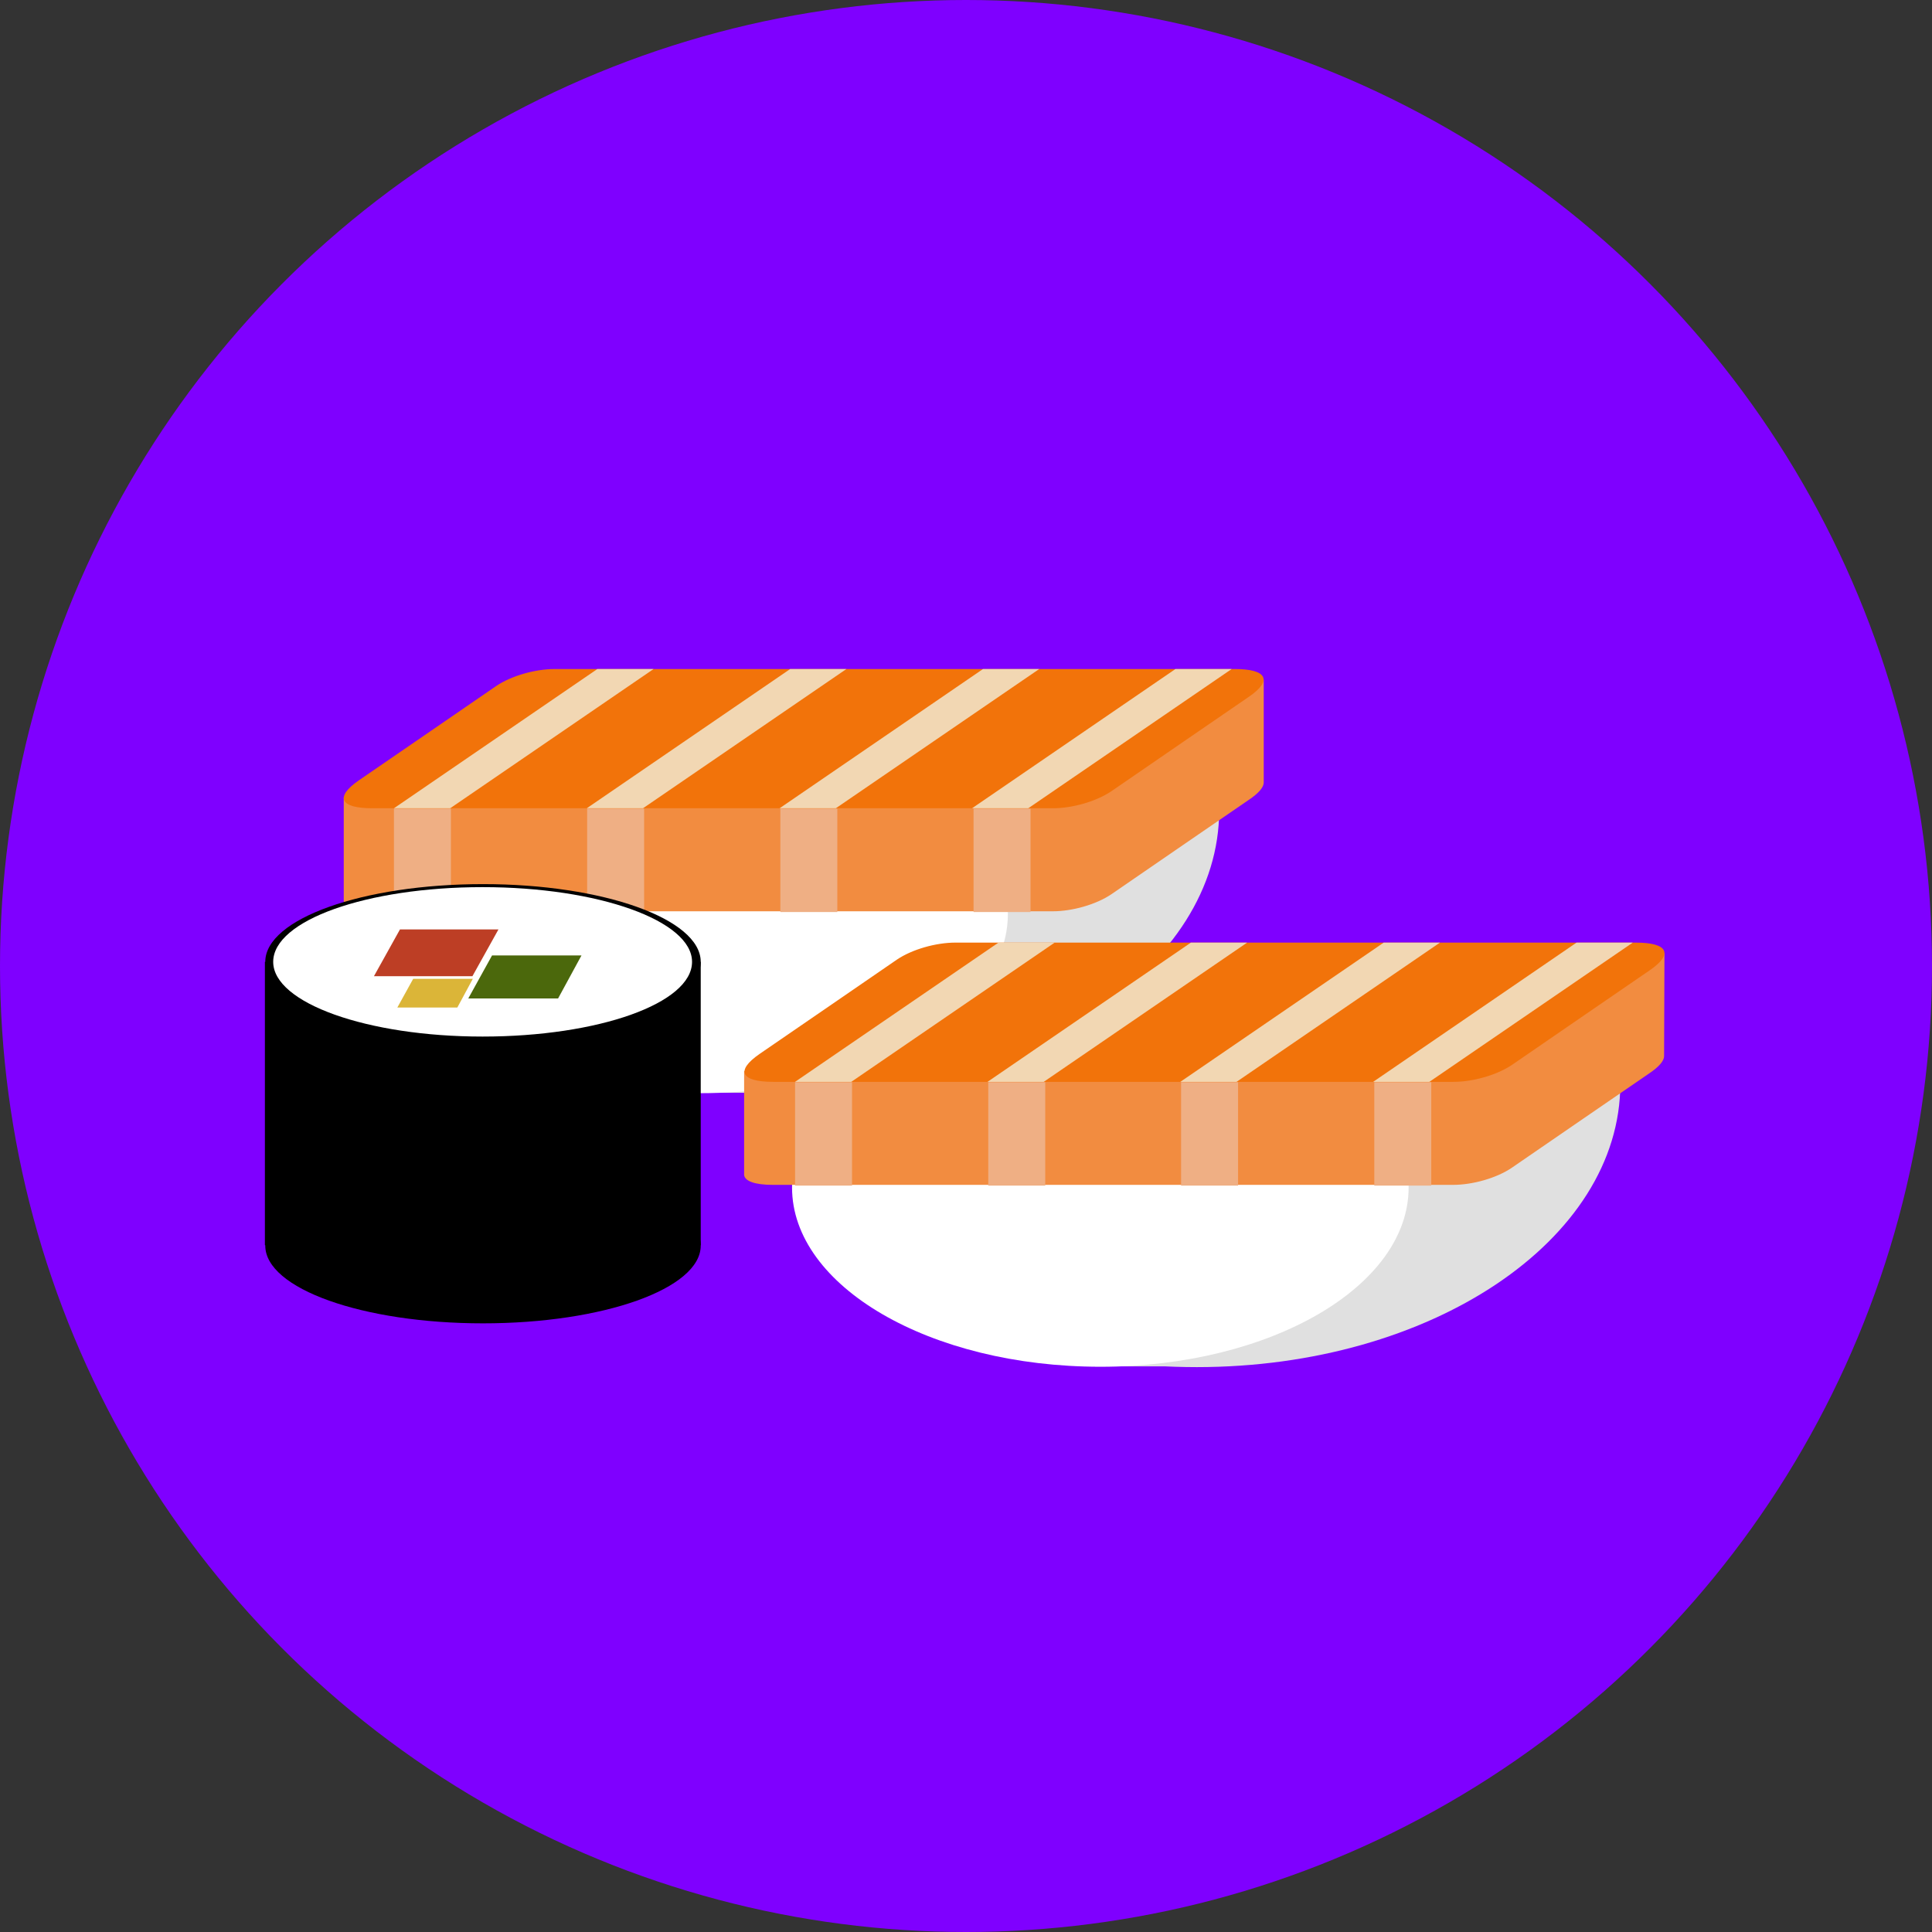 <?xml version="1.0" encoding="utf-8"?>
<!-- Generator: Adobe Illustrator 19.0.0, SVG Export Plug-In . SVG Version: 6.00 Build 0)  -->
<svg version="1.1" id="Layer_1" xmlns="http://www.w3.org/2000/svg" xmlns:xlink="http://www.w3.org/1999/xlink" x="0px" y="0px"
	 viewBox="-41 164.9 512 512" style="enable-background:new -41 164.9 512 512;" xml:space="preserve">
<rect x="-41" y="164.9" width="512" height="512" fill="#333333" stroke="none"/>
<style type="text/css">
	.st0{fill:#7F00FF;}
	.st1{fill:#E0E0E0;}
	.st2{fill:#FFFFFF;}
	.st3{fill:#F28C40;}
	.st4{fill:#F2730A;}
	.st5{fill:#F2D7B3;}
	.st6{fill:#EFAF84;}
	.st7{fill:#BD3E25;}
	.st8{fill:#4B680C;}
	.st9{fill:#DBB538;}
</style>
<circle id="bg_2_" class="st0" cx="215" cy="420.9" r="256"/>
<path class="st1" d="M246.9,378c-1.7,0.6-59.1,7.4-63.1,6c-4-1.4-85.3-10.2-86.1-10.2c-0.9,0-39.8,4.3-39.8,4.3s-0.1-0.3-0.1-0.8
	c0,0.8-0.1,1.5-0.1,2.3c0,41.5,50.2,75.1,112.2,75.1c62,0,112.2-33.6,112.2-75.1c0-5.5-0.9-10.9-2.6-16.1
	C265.8,369.5,248,377.6,246.9,378z"/>
<rect x="143" y="437.5" class="st1" width="26.9" height="17"/>
<ellipse class="st2" cx="144.4" cy="407.1" rx="81.7" ry="47.5"/>
<path class="st3" d="M293.9,345H282v6.4c-33.3,0-161.9,0-176,0c-5.2,0-11.5,1.8-15.5,4.5c-7.7,5.3-20.6,14.1-29.7,20.3H50.1l0,27.6
	c0.2,1.6,2.8,2.6,7.6,2.6c24.3,0,165.5,0,180.3,0c5.2,0,11.5-1.8,15.5-4.5c10-6.9,28.7-19.7,36.4-25c2.7-1.8,4-3.4,4-4.6L293.9,345z
	"/>
<path class="st4" d="M286.3,342.2c-24.3,0-165.5,0-180.3,0c-5.2,0-11.5,1.8-15.5,4.5c-10,6.9-28.7,19.7-36.4,25
	c-6.5,4.5-4.9,7.4,3.6,7.4c24.3,0,165.5,0,180.3,0c5.2,0,11.5-1.8,15.5-4.5c10-6.9,28.7-19.7,36.4-25
	C296.4,345.2,294.7,342.2,286.3,342.2z"/>
<path class="st5" d="M78.3,379.1l53.9-36.9c-5.7,0-10.7,0-14.9,0l-53.9,36.9C67.4,379.1,72.4,379.1,78.3,379.1z"/>
<path class="st5" d="M129.4,379.1l53.9-36.9c-5,0-10,0-14.9,0l-53.9,36.9C119.4,379.1,124.3,379.1,129.4,379.1z"/>
<path class="st5" d="M180.5,379.1l53.9-36.9c-4.8,0-9.8,0-14.9,0l-53.9,36.9C170.6,379.1,175.6,379.1,180.5,379.1z"/>
<path class="st5" d="M231.5,379.1l53.9-36.9c-3.3,0-8.4,0-14.9,0l-53.9,36.9C222.7,379.1,227.7,379.1,231.5,379.1z"/>
<rect x="63.4" y="379.2" class="st6" width="15.1" height="27.4"/>
<rect x="114.6" y="379.2" class="st6" width="15.1" height="27.4"/>
<rect x="165.8" y="379.2" class="st6" width="15.1" height="27.4"/>
<rect x="217" y="379.2" class="st6" width="15.1" height="27.4"/>
<path class="st1" d="M353.2,450.5c-1.7,0.6-59.1,7.4-63.1,6c-4-1.4-85.3-10.2-86.1-10.2s-39.8,4.3-39.8,4.3s-0.1-0.3-0.1-0.8
	c0,0.8-0.1,1.5-0.1,2.3c0,41.5,50.2,75.1,112.2,75.1c62,0,112.2-33.6,112.2-75.1c0-5.5-0.9-10.9-2.6-16.1
	C372,442,354.2,450.1,353.2,450.5z"/>
<rect x="249.2" y="510" class="st1" width="26.9" height="17"/>
<path class="st2" d="M168.9,479.6c0-26.2,36.6-47.5,81.7-47.5c45.1,0,81.7,21.3,81.7,47.5c0,26.2-36.6,47.5-81.7,47.5
	C205.5,527.1,168.9,505.8,168.9,479.6z"/>
<path class="st3" d="M400.1,417.5h-11.9v6.4c-33.3,0-161.9,0-176,0c-5.2,0-11.5,1.8-15.5,4.5c-7.7,5.3-20.6,14.1-29.7,20.3h-10.8
	l0,27.6c0.2,1.6,2.8,2.6,7.6,2.6c24.3,0,165.5,0,180.3,0c5.2,0,11.5-1.8,15.5-4.5c10-6.9,28.7-19.7,36.4-25c2.7-1.8,4-3.4,4-4.6
	L400.1,417.5z"/>
<path class="st4" d="M392.5,414.7c-24.3,0-165.5,0-180.3,0c-5.2,0-11.5,1.8-15.5,4.5c-10,6.9-28.7,19.7-36.4,25
	c-6.5,4.5-4.9,7.4,3.6,7.4c24.3,0,165.5,0,180.3,0c5.2,0,11.5-1.8,15.5-4.5c10-6.9,28.7-19.7,36.4-25
	C402.6,417.7,401,414.7,392.5,414.7z"/>
<path class="st5" d="M184.6,451.6l53.9-36.9c-5.7,0-10.7,0-14.9,0l-53.9,36.9C173.6,451.6,178.7,451.6,184.6,451.6z"/>
<path class="st5" d="M235.6,451.6l53.9-36.9c-5,0-10,0-14.9,0l-53.9,36.9C225.6,451.6,230.6,451.6,235.6,451.6z"/>
<path class="st5" d="M286.7,451.6l53.9-36.9c-4.8,0-9.8,0-14.9,0l-53.9,36.9C276.9,451.6,281.9,451.6,286.7,451.6z"/>
<path class="st5" d="M337.8,451.6l53.9-36.9c-3.3,0-8.4,0-14.9,0l-53.9,36.9C328.9,451.6,334,451.6,337.8,451.6z"/>
<rect x="169.7" y="451.7" class="st6" width="15.1" height="27.4"/>
<rect x="220.9" y="451.7" class="st6" width="15.1" height="27.4"/>
<rect x="272" y="451.7" class="st6" width="15.1" height="27.4"/>
<rect x="323.2" y="451.7" class="st6" width="15.1" height="27.4"/>
<path d="M144.7,495c0,11.4-25.8,20.6-57.7,20.6c-31.9,0-57.7-9.2-57.7-20.6c0-11.4,25.8-47.1,57.7-47.1
	C118.8,447.9,144.7,483.6,144.7,495z"/>
<rect x="29.2" y="419.8" width="115.5" height="75.1"/>
<path d="M144.7,419.8c0,11.4-25.8,20.6-57.7,20.6c-31.9,0-57.7-9.2-57.7-20.6c0-11.4,25.8-20.6,57.7-20.6
	C118.8,399.2,144.7,408.4,144.7,419.8z"/>
<path class="st2" d="M142.4,419.8c0,11-24.8,19.8-55.5,19.8c-30.6,0-55.5-8.9-55.5-19.8c0-11,24.8-19.8,55.5-19.8
	C117.6,400,142.4,408.9,142.4,419.8z"/>
<polygon class="st7" points="84.2,423.6 58.1,423.6 65,411.2 91.1,411.2 "/>
<polygon class="st8" points="106.9,429.5 83.1,429.5 89.4,418.1 113.1,418.1 "/>
<polygon class="st9" points="80.2,431.9 64.3,431.9 68.5,424.3 84.3,424.3 "/>
</svg>
